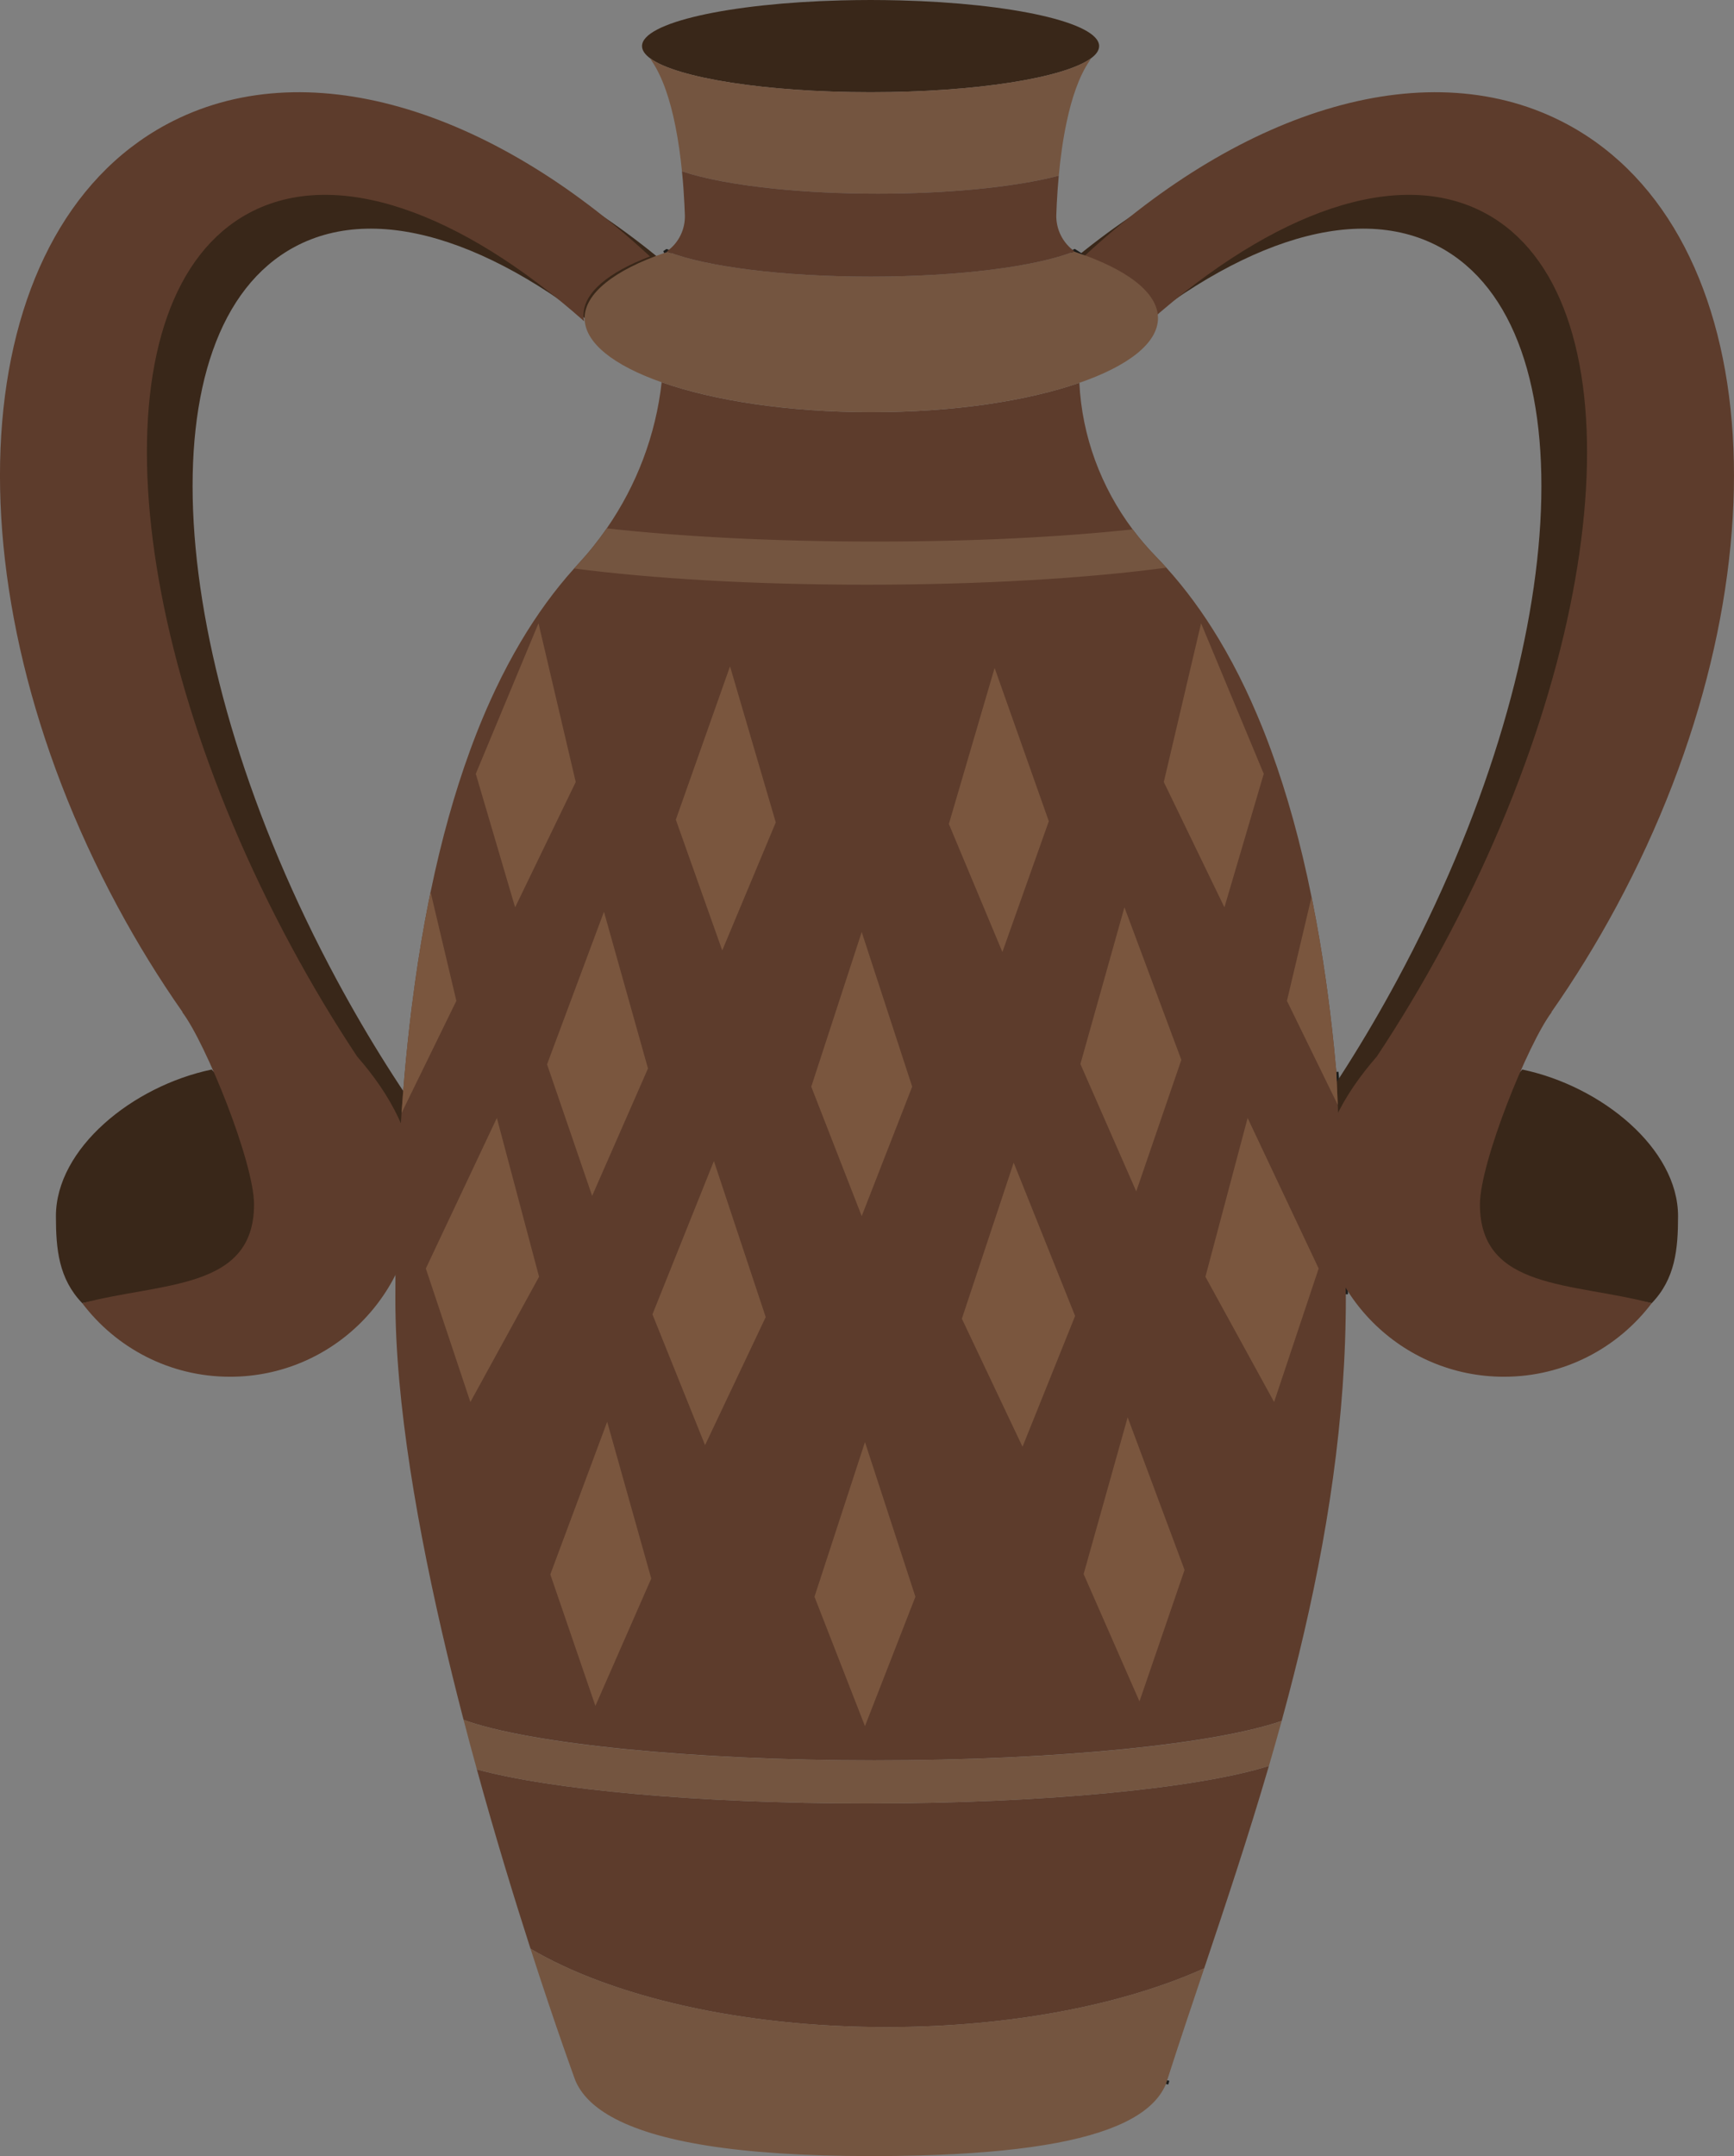 <?xml version="1.0" encoding="UTF-8"?><svg id="Layer_2" xmlns="http://www.w3.org/2000/svg" viewBox="0 0 494.6 614.72"><rect x="0" y="0" width="494.6" height="614.72" fill="#808080" stroke="none"/><defs><style>.cls-1{fill:#392719;}.cls-1,.cls-2,.cls-3,.cls-4{stroke-width:0px;}.cls-2{fill:#745540;}.cls-5{stroke-width:1.28px;}.cls-5,.cls-6{fill:#fff;stroke:#1d1d1b;stroke-miterlimit:10;}.cls-3{fill:#7a563e;}.cls-4{fill:#5d3c2c;}.cls-6{stroke-width:1.22px;}</style></defs><g id="_Слой_2_копия_"><path class="cls-6" d="M383.87,368.4l-2.69-62.78c.32,3.56.61,7.18.88,10.86.76,10.45,1.28,21.43,1.56,32.96h0c.08,3.41.15,6.85.19,10.35.04,2.83.06,5.71.06,8.61Z"/><path class="cls-4" d="M361.94,503.48c-5.93,20.29-12.39,39.62-18.46,57.71-22.93,10.33-55.06,16.75-90.64,16.75-41.63,0-78.55-8.79-101.52-22.34-4.64-14.4-10.04-32.01-15.3-51.13,21.25,5.79,63.11,9.72,111.27,9.72,50.87,0,94.7-4.39,114.65-10.71Z"/><path class="cls-5" d="M332.91,593.12c-.07.33-.18.66-.31.99.1-.33.21-.66.31-.99Z"/><path class="cls-1" d="M478.64,346.72c0,9.43-.79,17.85-7.51,24.83-22.6-4.72-58.23-2.19-58.23-21.47,0-9.43,14.59-38.18,21.31-45.15,22.59,4.72,44.43,22.52,44.43,41.8Z"/><path class="cls-1" d="M447.98,268.2c-20.89,38.74-48.33,69.98-77.38,90.88-.28-11.53-.8-22.51-1.56-32.96,10.44-14.16,20.37-29.8,29.45-46.64,49.74-92.25,55.18-185.85,12.15-209.05-24.86-13.4-60.46-.38-95.69,30.8.12-.58.18-1.16.18-1.75,0-6.38-7.14-12.23-18.96-16.73,45.54-42.2,98.64-58.81,137.94-37.62,57.4,30.95,63.61,130.83,13.87,223.07Z"/><path class="cls-4" d="M471.13,371.55c-9.64,12.74-24.94,20.97-42.15,20.97-29.19,0-52.85-23.66-52.85-52.85,0-15.15,7.22-27.7,16.59-38.45,6.57-9.89,12.86-20.38,18.79-31.38,49.74-92.25,55.18-185.85,12.15-209.05-24.86-13.4-60.46-.38-95.69,30.8.12-.58.18-1.16.18-1.75,0-6.38-7.14-12.23-18.96-16.73,45.54-42.2,98.64-58.81,137.94-37.62,57.4,30.95,63.61,130.83,13.87,223.07-5.7,10.58-11.9,20.6-18.49,30.01.03.01.06.01.08.02-6.72,8.86-20.46,42.83-20.46,54.81,0,24.48,26.4,22.15,49,28.15Z"/><path class="cls-1" d="M15.95,346.72c0,9.43.79,17.85,7.51,24.83,22.6-4.72,58.23-2.19,58.23-21.47,0-9.43-14.59-38.18-21.31-45.15-22.59,4.72-44.43,22.52-44.43,41.8Z"/><path class="cls-1" d="M46.62,268.2c20.89,38.74,48.33,69.98,77.38,90.88.28-11.53.8-22.51,1.56-32.96-10.44-14.16-20.37-29.8-29.45-46.64-49.74-92.25-55.18-185.85-12.15-209.05,24.86-13.4,60.46-.38,95.69,30.8-.12-.58-.18-1.16-.18-1.75,0-6.38,7.14-12.23,18.96-16.73C152.89,40.55,99.79,23.94,60.49,45.13,3.09,76.08-3.12,175.96,46.62,268.2Z"/><path class="cls-4" d="M23.46,371.55c9.64,12.74,24.94,20.97,42.15,20.97,29.19,0,52.85-23.66,52.85-52.85,0-15.15-7.22-27.7-16.59-38.45-6.57-9.89-12.86-20.38-18.79-31.38-49.74-92.25-55.18-185.85-12.15-209.05,24.86-13.4,60.46-.38,95.69,30.8-.12-.58-.18-1.16-.18-1.75,0-6.38,7.14-12.23,18.96-16.73C139.86,30.91,86.76,14.3,47.46,35.49c-57.4,30.95-63.61,130.83-13.87,223.07,5.7,10.58,11.9,20.6,18.49,30.01-.03.01-.06.01-.08.02,6.72,8.86,20.46,42.83,20.46,54.81,0,24.48-26.4,22.15-49,28.15Z"/><path class="cls-1" d="M313.51,13.14c0,1.21-.81,2.39-2.34,3.5h0c-7.6,5.56-32.86,9.65-62.85,9.65s-55.18-4.08-62.82-9.62h0c-1.54-1.13-2.37-2.31-2.37-3.53,0-6.69,24.81-12.21,56.89-13.03,1.36-.03,2.73-.06,4.12-.08,1.38-.02,2.78-.03,4.18-.03s2.8.01,4.18.03c1.39.02,2.76.05,4.12.08,32.09.82,56.89,6.34,56.89,13.03Z"/><path class="cls-2" d="M311.17,16.65c-.11.25-.25.49-.42.74-3,4.4-5.06,10.63-6.48,17.29-1.1,5.1-1.81,10.45-2.27,15.42-6.36,1.66-14.65,3.01-24.19,3.9-8.33.78-17.63,1.22-27.42,1.22-10.62,0-20.64-.51-29.5-1.42-10.93-1.12-20.08-2.84-26.37-4.95-.41-4.18-1.01-8.6-1.87-12.88-1.42-7.14-3.56-13.89-6.74-18.58-.17-.24-.31-.47-.41-.72,7.64,5.54,32.87,9.62,62.82,9.62s55.25-4.09,62.85-9.64Z"/><path class="cls-6" d="M190.48,71.79c-.34.11-.67.22-.99.34.24-.14.47-.29.69-.45.1.04.2.08.3.11Z"/><path class="cls-6" d="M306.83,71.88c-.16-.05-.32-.11-.48-.16.05-.02.1-.04.15-.06.11.08.22.15.33.22Z"/><path class="cls-4" d="M383.88,370.51c0,1.78-.01,3.56-.05,5.33-.56,35.14-6.62,69.46-14.83,101.84h0c-1.01,3.99-2.05,7.94-3.12,11.85-.1.38-.2.75-.3,1.12h0c-19.14,6.61-63.97,11.24-116.22,11.24s-98.53-4.78-117.13-11.55c-.17-.64-.33-1.28-.5-1.92-.89-3.46-1.78-6.95-2.64-10.46-8.55-34.72-15.5-71.67-16.25-102.11-.05-1.8-.07-3.58-.07-5.34,0-1.07,0-2.14.01-3.2,0-2.53.02-5.04.06-7.52.12-10.31.43-20.2.91-29.68.22-4.34.48-8.59.78-12.76.25-3.55.53-7.03.83-10.45.29-3.32.6-6.57.94-9.78.35-3.39.74-6.73,1.15-10,.29-2.29.59-4.55.9-6.78,1.13-8.09,2.43-15.79,3.88-23.12.19-.97.39-1.94.59-2.9,3.1-14.98,6.87-28.36,11.23-40.29,1.16-3.19,2.36-6.26,3.61-9.24.32-.78.65-1.55.98-2.31.89-2.05,1.8-4.04,2.72-5.99,2.25-4.74,4.62-9.19,7.09-13.37,4.72-7.97,9.84-14.96,15.31-21.04.38-.43.77-.86,1.16-1.28,2.97-3.2,5.69-6.6,8.15-10.16,8.55-12.34,13.98-26.62,15.66-41.65,14.92,5.25,36.19,8.53,59.8,8.53s44.44-3.21,59.34-8.37c.75,15.21,6.15,29.71,15.21,41.79,2.03,2.71,4.24,5.29,6.62,7.73,1.01,1.03,2,2.09,2.98,3.18,5.35,5.9,10.36,12.68,15,20.4,2.66,4.43,5.2,9.17,7.61,14.25,1.07,2.25,2.11,4.56,3.12,6.94.2.47.4.94.6,1.42,1.25,2.95,2.44,6.01,3.59,9.17,4.49,12.29,8.36,26.13,11.5,41.69.09.44.18.89.27,1.34h0c1.4,6.99,2.65,14.31,3.75,21.99.44,3.07.85,6.2,1.25,9.39.4,3.27.77,6.6,1.12,9.99.24,2.37.47,4.76.69,7.19l.4,9.39.59,13.77h0s1.7,39.62,1.7,39.62c.01.7.01,1.41.01,2.11Z"/><path class="cls-2" d="M365.58,490.66c-1.19,4.31-2.4,8.59-3.64,12.82-19.95,6.32-63.78,10.71-114.65,10.71-48.16,0-90.02-3.93-111.27-9.72-1.28-4.63-2.55-9.35-3.79-14.13,18.6,6.77,64.04,11.55,117.13,11.55s97.08-4.63,116.22-11.23Z"/><path class="cls-2" d="M343.48,561.19c-3.74,11.14-7.34,21.82-10.57,31.93-.1.32-.21.65-.31.98,0,.01-.01.03-.01.04-2,4.77-6.53,8.8-14.14,11.99-12.08,5.09-31.93,8.06-61.7,8.52-.32.02-.65.02-.97.02-1.06.02-2.13.03-3.22.03h-.12c-.85,0-1.71,0-2.58,0-.5.01-1.02.01-1.53.01-38.11,0-61.49-4.21-73.95-11.22-5.32-2.98-8.66-6.48-10.29-10.38,0-.01-5.44-14.75-12.77-37.52,22.97,13.55,59.89,22.34,101.52,22.34,35.58,0,67.71-6.42,90.64-16.75Z"/><path class="cls-2" d="M252.44,614.7c-.56,0-1.11.02-1.67.02-.3,0-.61,0-.91-.01.87,0,1.73,0,2.58,0Z"/><path class="cls-2" d="M332.68,161.85c-22.45,3.01-52.41,4.85-85.31,4.85s-61.35-1.74-83.61-4.62c.38-.43.77-.86,1.16-1.28,2.97-3.2,5.69-6.6,8.15-10.16,21.2,2.36,47.66,3.76,76.36,3.76s52.93-1.28,73.65-3.46c2.03,2.71,4.24,5.29,6.62,7.73,1.01,1.03,2,2.09,2.98,3.18Z"/><path class="cls-2" d="M330.3,90.69c0,7.15-8.53,13.65-22.43,18.46-14.9,5.16-35.98,8.37-59.34,8.37s-44.88-3.28-59.8-8.53c-13.64-4.79-21.98-11.23-21.98-18.3s8.65-13.75,22.74-18.56c.32-.12.65-.23.99-.34,10.88,4.21,32.69,7.08,57.84,7.08s47.23-2.9,58.03-7.15c.16.05.32.11.48.16,14.52,4.84,23.47,11.48,23.47,18.81Z"/><path class="cls-4" d="M306.5,71.66s-.1.04-.15.06c-10.8,4.25-32.72,7.15-58.03,7.15s-46.96-2.87-57.84-7.08c-.1-.03-.2-.07-.3-.11,3.32-2.31,5.31-6.21,5.17-10.38-.03-1-.08-2.07-.14-3.19-.14-2.82-.35-5.97-.69-9.26,6.29,2.11,15.44,3.83,26.37,4.95,8.86.91,18.88,1.42,29.5,1.42,9.79,0,19.09-.44,27.42-1.22,9.54-.89,17.83-2.24,24.19-3.9-.26,2.83-.45,5.54-.57,8-.05,1.08-.1,2.11-.13,3.09-.14,4.21,1.87,8.11,5.2,10.47Z"/><path class="cls-3" d="M130.17,285.35l-15.64,32c.25-3.55.53-7.03.83-10.45.29-3.32.6-6.57.94-9.78.35-3.39.74-6.73,1.15-10,.29-2.29.59-4.55.9-6.78,1.13-8.09,2.43-15.79,3.88-23.12.19-.97.39-1.94.59-2.9l7.35,31.03Z"/><polygon class="cls-3" points="172.27 259.95 184.83 304.63 168.9 340.95 156.04 303.46 172.27 259.95"/><polygon class="cls-3" points="245.79 265.72 260.19 309.82 245.79 346.72 231.4 309.82 245.79 265.72"/><polygon class="cls-3" points="320.73 258.67 336.96 302.18 324.1 339.67 308.17 303.36 320.73 258.67"/><path class="cls-3" d="M381.58,315.01l-14.5-29.66,7.02-29.63c.09.44.18.89.27,1.34h0c1.4,6.99,2.65,14.31,3.75,21.99.44,3.07.85,6.2,1.25,9.39.4,3.27.77,6.6,1.12,9.99.24,2.37.47,4.76.69,7.19l.4,9.39Z"/><polygon class="cls-3" points="173.19 405.36 185.76 450.05 169.83 486.36 156.97 448.88 173.19 405.36"/><polygon class="cls-3" points="246.72 411.14 261.11 455.24 246.72 492.13 232.32 455.24 246.72 411.14"/><polygon class="cls-3" points="321.65 404.08 337.88 447.6 325.02 485.08 309.09 448.77 321.65 404.08"/><polygon class="cls-3" points="153.6 177.69 135.71 220.62 146.93 258.69 164.22 222.96 153.6 177.69"/><polygon class="cls-3" points="208.23 189.98 221.28 234.47 206.01 270.98 192.77 233.69 208.23 189.98"/><polygon class="cls-3" points="283.7 190.43 299.16 234.14 285.92 271.43 270.65 234.92 283.7 190.43"/><polygon class="cls-3" points="342.59 177.69 360.47 220.62 349.25 258.69 331.96 222.96 342.59 177.69"/><polygon class="cls-3" points="141.72 318.74 121.46 361.66 134.17 399.73 153.76 364.01 141.72 318.74"/><polygon class="cls-3" points="203.63 331.02 218.41 375.51 201.11 412.02 186.1 374.73 203.63 331.02"/><polygon class="cls-3" points="289.14 331.48 306.66 375.19 291.66 412.48 274.36 375.97 289.14 331.48"/><polygon class="cls-3" points="355.87 318.74 376.13 361.66 363.42 399.73 343.83 364.01 355.87 318.74"/></g></svg>